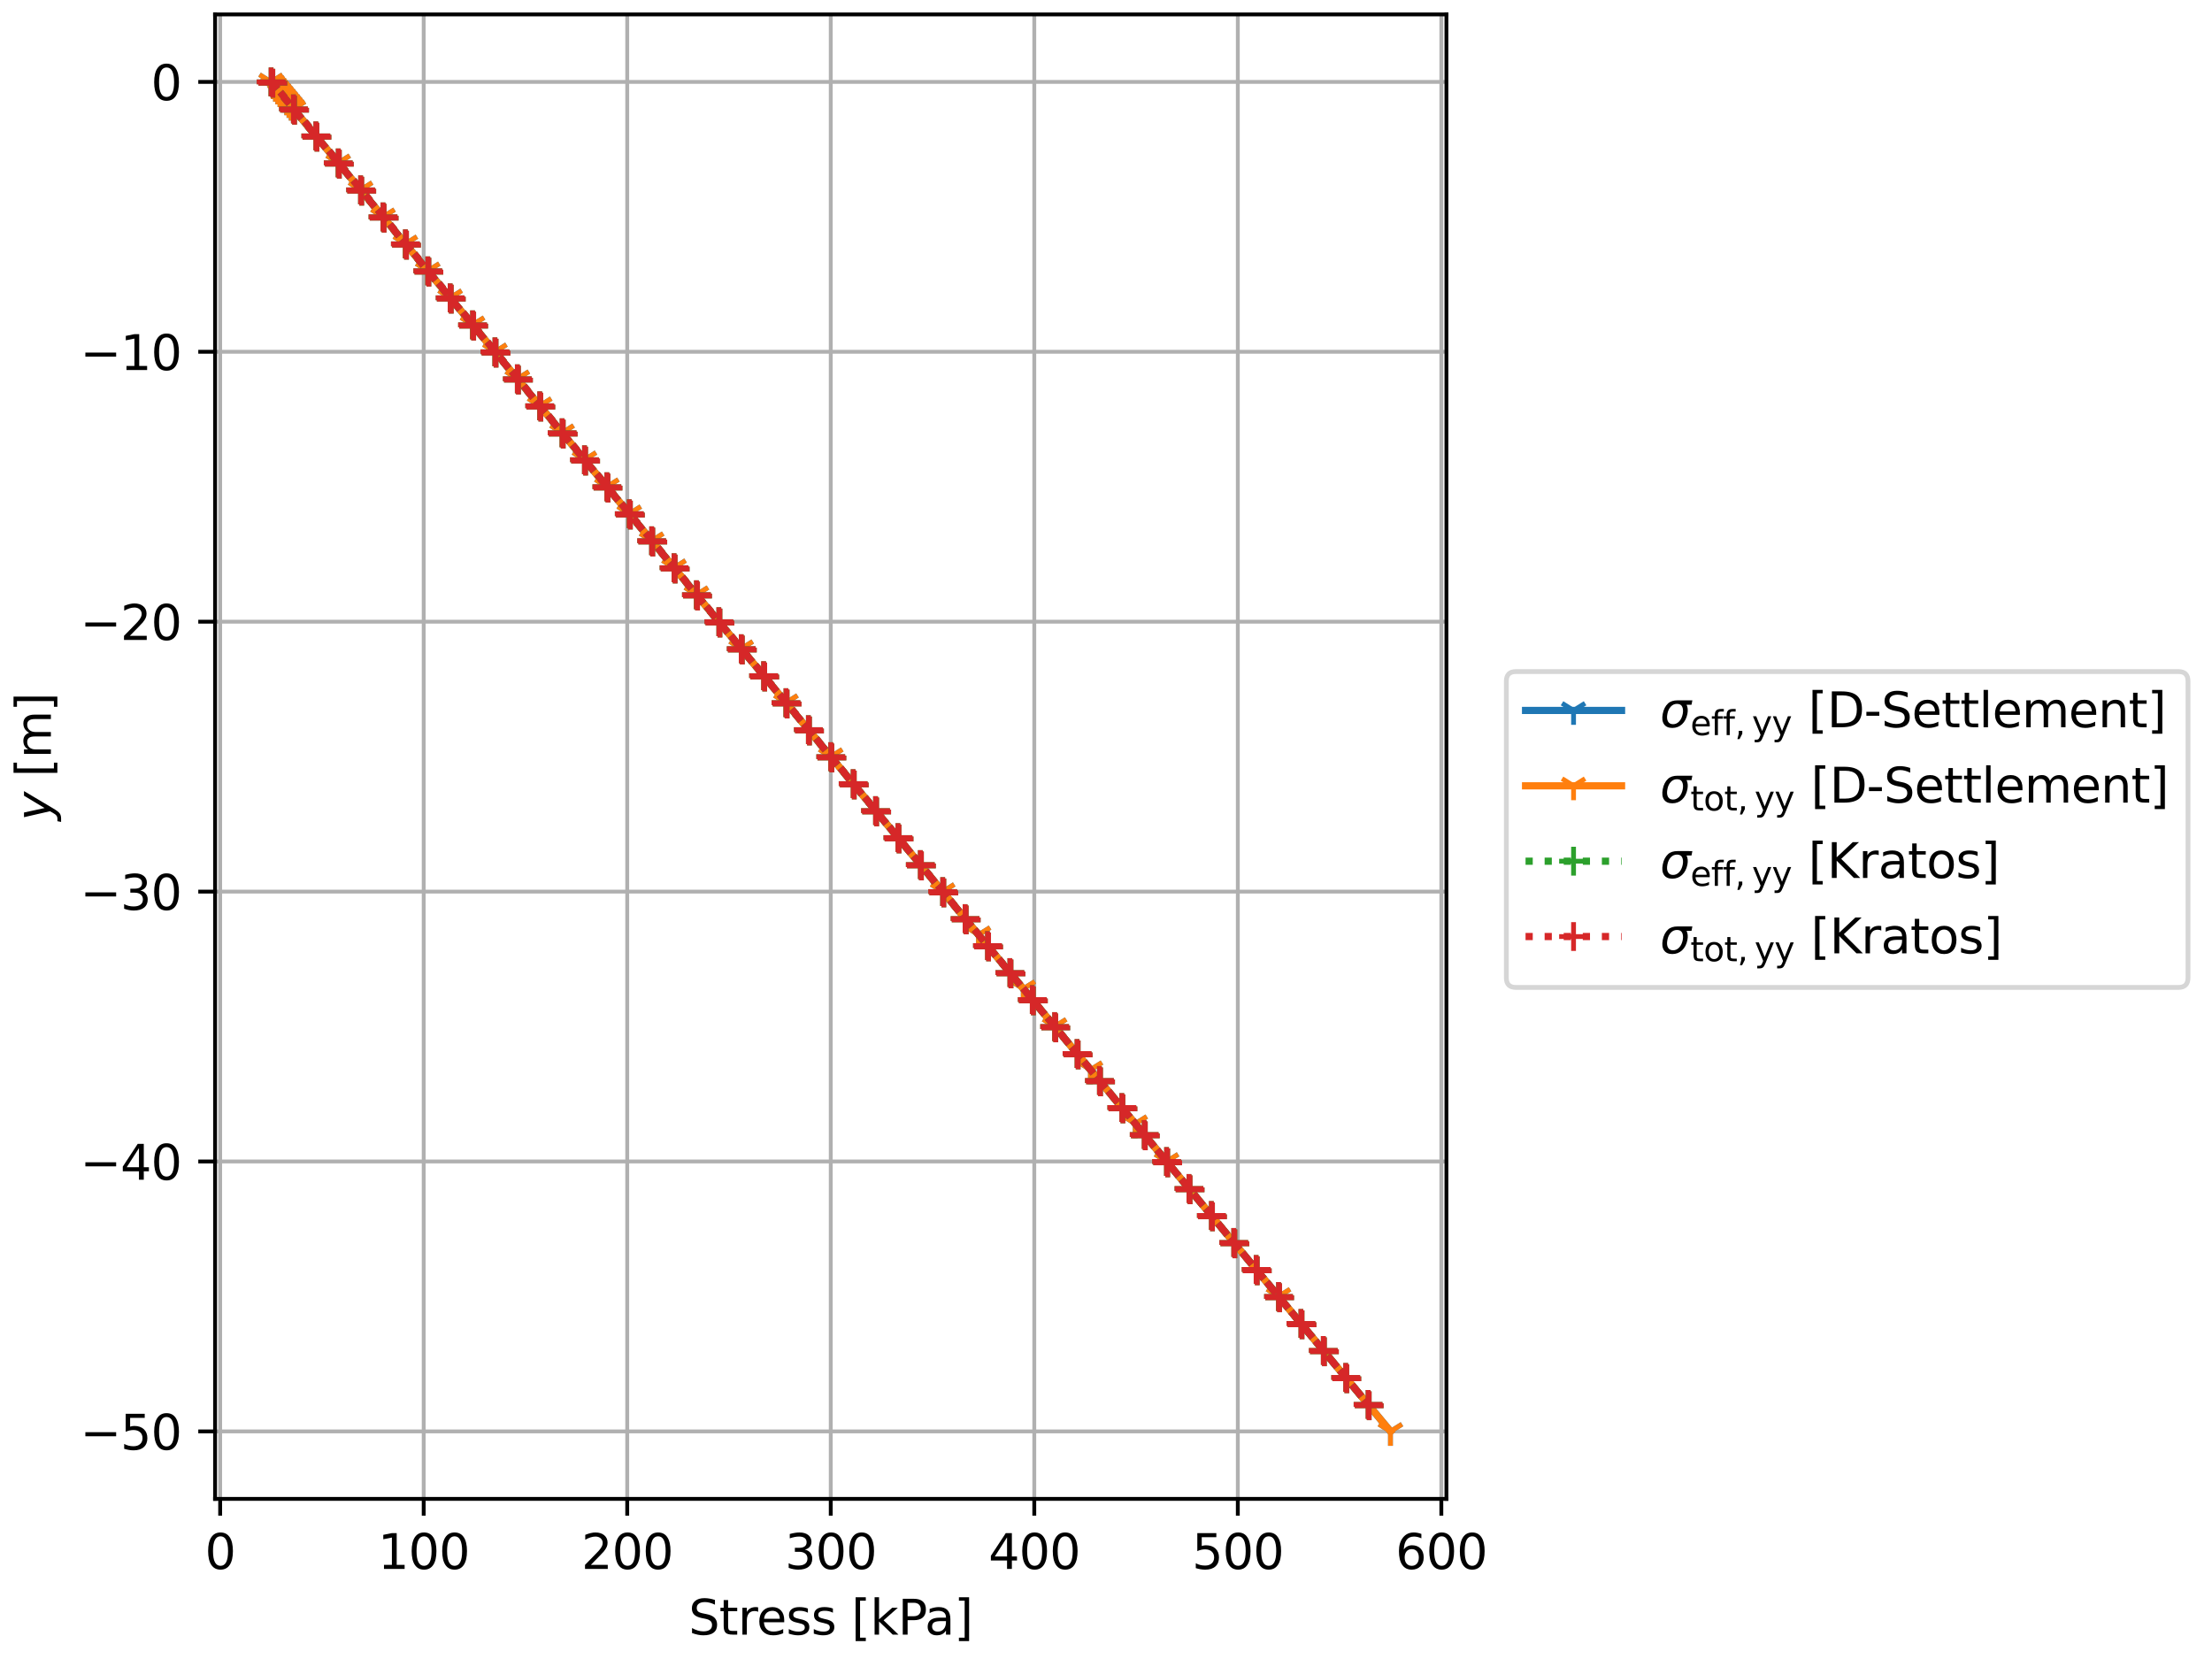 <?xml version="1.0" encoding="utf-8" standalone="no"?>
<!DOCTYPE svg PUBLIC "-//W3C//DTD SVG 1.1//EN"
  "http://www.w3.org/Graphics/SVG/1.1/DTD/svg11.dtd">
<svg xmlns:xlink="http://www.w3.org/1999/xlink" width="460.8pt" height="345.6pt" viewBox="0 0 460.8 345.6" xmlns="http://www.w3.org/2000/svg" version="1.1">
 <defs>
  <style type="text/css">*{stroke-linejoin: round; stroke-linecap: butt}</style>
 </defs>
 <g id="figure_1">
  <g id="patch_1">
   <path d="M 0 345.6 
L 460.8 345.6 
L 460.8 0 
L 0 0 
z
" style="fill: #ffffff"/>
  </g>
  <g id="axes_1">
   <g id="patch_2">
    <path d="M 44.805 312.244 
L 301.317 312.244 
L 301.317 3 
L 44.805 3 
z
" style="fill: #ffffff"/>
   </g>
   <g id="matplotlib.axis_1">
    <g id="xtick_1">
     <g id="line2d_1">
      <path d="M 45.865 312.244 
L 45.865 3 
" clip-path="url(#pa36dd150c7)" style="fill: none; stroke: #b0b0b0; stroke-width: 0.8; stroke-linecap: square"/>
     </g>
     <g id="line2d_2">
      <defs>
       <path id="mb56e7417a6" d="M 0 0 
L 0 3.5 
" style="stroke: #000000; stroke-width: 0.8"/>
      </defs>
      <g>
       <use xlink:href="#mb56e7417a6" x="45.865" y="312.244" style="stroke: #000000; stroke-width: 0.8"/>
      </g>
     </g>
     <g id="text_1">
      <!-- 0 -->
      <g transform="translate(42.684 326.842) scale(0.1 -0.1)">
       <defs>
        <path id="DejaVuSans-30" d="M 2034 4250 
Q 1547 4250 1301 3770 
Q 1056 3291 1056 2328 
Q 1056 1369 1301 889 
Q 1547 409 2034 409 
Q 2525 409 2770 889 
Q 3016 1369 3016 2328 
Q 3016 3291 2770 3770 
Q 2525 4250 2034 4250 
z
M 2034 4750 
Q 2819 4750 3233 4129 
Q 3647 3509 3647 2328 
Q 3647 1150 3233 529 
Q 2819 -91 2034 -91 
Q 1250 -91 836 529 
Q 422 1150 422 2328 
Q 422 3509 836 4129 
Q 1250 4750 2034 4750 
z
" transform="scale(0.016)"/>
       </defs>
       <use xlink:href="#DejaVuSans-30"/>
      </g>
     </g>
    </g>
    <g id="xtick_2">
     <g id="line2d_3">
      <path d="M 88.264 312.244 
L 88.264 3 
" clip-path="url(#pa36dd150c7)" style="fill: none; stroke: #b0b0b0; stroke-width: 0.8; stroke-linecap: square"/>
     </g>
     <g id="line2d_4">
      <g>
       <use xlink:href="#mb56e7417a6" x="88.264" y="312.244" style="stroke: #000000; stroke-width: 0.8"/>
      </g>
     </g>
     <g id="text_2">
      <!-- 100 -->
      <g transform="translate(78.72 326.842) scale(0.1 -0.1)">
       <defs>
        <path id="DejaVuSans-31" d="M 794 531 
L 1825 531 
L 1825 4091 
L 703 3866 
L 703 4441 
L 1819 4666 
L 2450 4666 
L 2450 531 
L 3481 531 
L 3481 0 
L 794 0 
L 794 531 
z
" transform="scale(0.016)"/>
       </defs>
       <use xlink:href="#DejaVuSans-31"/>
       <use xlink:href="#DejaVuSans-30" transform="translate(63.623 0)"/>
       <use xlink:href="#DejaVuSans-30" transform="translate(127.246 0)"/>
      </g>
     </g>
    </g>
    <g id="xtick_3">
     <g id="line2d_5">
      <path d="M 130.662 312.244 
L 130.662 3 
" clip-path="url(#pa36dd150c7)" style="fill: none; stroke: #b0b0b0; stroke-width: 0.8; stroke-linecap: square"/>
     </g>
     <g id="line2d_6">
      <g>
       <use xlink:href="#mb56e7417a6" x="130.662" y="312.244" style="stroke: #000000; stroke-width: 0.8"/>
      </g>
     </g>
     <g id="text_3">
      <!-- 200 -->
      <g transform="translate(121.119 326.842) scale(0.1 -0.1)">
       <defs>
        <path id="DejaVuSans-32" d="M 1228 531 
L 3431 531 
L 3431 0 
L 469 0 
L 469 531 
Q 828 903 1448 1529 
Q 2069 2156 2228 2338 
Q 2531 2678 2651 2914 
Q 2772 3150 2772 3378 
Q 2772 3750 2511 3984 
Q 2250 4219 1831 4219 
Q 1534 4219 1204 4116 
Q 875 4013 500 3803 
L 500 4441 
Q 881 4594 1212 4672 
Q 1544 4750 1819 4750 
Q 2544 4750 2975 4387 
Q 3406 4025 3406 3419 
Q 3406 3131 3298 2873 
Q 3191 2616 2906 2266 
Q 2828 2175 2409 1742 
Q 1991 1309 1228 531 
z
" transform="scale(0.016)"/>
       </defs>
       <use xlink:href="#DejaVuSans-32"/>
       <use xlink:href="#DejaVuSans-30" transform="translate(63.623 0)"/>
       <use xlink:href="#DejaVuSans-30" transform="translate(127.246 0)"/>
      </g>
     </g>
    </g>
    <g id="xtick_4">
     <g id="line2d_7">
      <path d="M 173.061 312.244 
L 173.061 3 
" clip-path="url(#pa36dd150c7)" style="fill: none; stroke: #b0b0b0; stroke-width: 0.8; stroke-linecap: square"/>
     </g>
     <g id="line2d_8">
      <g>
       <use xlink:href="#mb56e7417a6" x="173.061" y="312.244" style="stroke: #000000; stroke-width: 0.8"/>
      </g>
     </g>
     <g id="text_4">
      <!-- 300 -->
      <g transform="translate(163.517 326.842) scale(0.1 -0.1)">
       <defs>
        <path id="DejaVuSans-33" d="M 2597 2516 
Q 3050 2419 3304 2112 
Q 3559 1806 3559 1356 
Q 3559 666 3084 287 
Q 2609 -91 1734 -91 
Q 1441 -91 1130 -33 
Q 819 25 488 141 
L 488 750 
Q 750 597 1062 519 
Q 1375 441 1716 441 
Q 2309 441 2620 675 
Q 2931 909 2931 1356 
Q 2931 1769 2642 2001 
Q 2353 2234 1838 2234 
L 1294 2234 
L 1294 2753 
L 1863 2753 
Q 2328 2753 2575 2939 
Q 2822 3125 2822 3475 
Q 2822 3834 2567 4026 
Q 2313 4219 1838 4219 
Q 1578 4219 1281 4162 
Q 984 4106 628 3988 
L 628 4550 
Q 988 4650 1302 4700 
Q 1616 4750 1894 4750 
Q 2613 4750 3031 4423 
Q 3450 4097 3450 3541 
Q 3450 3153 3228 2886 
Q 3006 2619 2597 2516 
z
" transform="scale(0.016)"/>
       </defs>
       <use xlink:href="#DejaVuSans-33"/>
       <use xlink:href="#DejaVuSans-30" transform="translate(63.623 0)"/>
       <use xlink:href="#DejaVuSans-30" transform="translate(127.246 0)"/>
      </g>
     </g>
    </g>
    <g id="xtick_5">
     <g id="line2d_9">
      <path d="M 215.46 312.244 
L 215.46 3 
" clip-path="url(#pa36dd150c7)" style="fill: none; stroke: #b0b0b0; stroke-width: 0.8; stroke-linecap: square"/>
     </g>
     <g id="line2d_10">
      <g>
       <use xlink:href="#mb56e7417a6" x="215.46" y="312.244" style="stroke: #000000; stroke-width: 0.8"/>
      </g>
     </g>
     <g id="text_5">
      <!-- 400 -->
      <g transform="translate(205.916 326.842) scale(0.1 -0.1)">
       <defs>
        <path id="DejaVuSans-34" d="M 2419 4116 
L 825 1625 
L 2419 1625 
L 2419 4116 
z
M 2253 4666 
L 3047 4666 
L 3047 1625 
L 3713 1625 
L 3713 1100 
L 3047 1100 
L 3047 0 
L 2419 0 
L 2419 1100 
L 313 1100 
L 313 1709 
L 2253 4666 
z
" transform="scale(0.016)"/>
       </defs>
       <use xlink:href="#DejaVuSans-34"/>
       <use xlink:href="#DejaVuSans-30" transform="translate(63.623 0)"/>
       <use xlink:href="#DejaVuSans-30" transform="translate(127.246 0)"/>
      </g>
     </g>
    </g>
    <g id="xtick_6">
     <g id="line2d_11">
      <path d="M 257.859 312.244 
L 257.859 3 
" clip-path="url(#pa36dd150c7)" style="fill: none; stroke: #b0b0b0; stroke-width: 0.8; stroke-linecap: square"/>
     </g>
     <g id="line2d_12">
      <g>
       <use xlink:href="#mb56e7417a6" x="257.859" y="312.244" style="stroke: #000000; stroke-width: 0.8"/>
      </g>
     </g>
     <g id="text_6">
      <!-- 500 -->
      <g transform="translate(248.315 326.842) scale(0.1 -0.1)">
       <defs>
        <path id="DejaVuSans-35" d="M 691 4666 
L 3169 4666 
L 3169 4134 
L 1269 4134 
L 1269 2991 
Q 1406 3038 1543 3061 
Q 1681 3084 1819 3084 
Q 2600 3084 3056 2656 
Q 3513 2228 3513 1497 
Q 3513 744 3044 326 
Q 2575 -91 1722 -91 
Q 1428 -91 1123 -41 
Q 819 9 494 109 
L 494 744 
Q 775 591 1075 516 
Q 1375 441 1709 441 
Q 2250 441 2565 725 
Q 2881 1009 2881 1497 
Q 2881 1984 2565 2268 
Q 2250 2553 1709 2553 
Q 1456 2553 1204 2497 
Q 953 2441 691 2322 
L 691 4666 
z
" transform="scale(0.016)"/>
       </defs>
       <use xlink:href="#DejaVuSans-35"/>
       <use xlink:href="#DejaVuSans-30" transform="translate(63.623 0)"/>
       <use xlink:href="#DejaVuSans-30" transform="translate(127.246 0)"/>
      </g>
     </g>
    </g>
    <g id="xtick_7">
     <g id="line2d_13">
      <path d="M 300.257 312.244 
L 300.257 3 
" clip-path="url(#pa36dd150c7)" style="fill: none; stroke: #b0b0b0; stroke-width: 0.8; stroke-linecap: square"/>
     </g>
     <g id="line2d_14">
      <g>
       <use xlink:href="#mb56e7417a6" x="300.257" y="312.244" style="stroke: #000000; stroke-width: 0.8"/>
      </g>
     </g>
     <g id="text_7">
      <!-- 600 -->
      <g transform="translate(290.713 326.842) scale(0.1 -0.1)">
       <defs>
        <path id="DejaVuSans-36" d="M 2113 2584 
Q 1688 2584 1439 2293 
Q 1191 2003 1191 1497 
Q 1191 994 1439 701 
Q 1688 409 2113 409 
Q 2538 409 2786 701 
Q 3034 994 3034 1497 
Q 3034 2003 2786 2293 
Q 2538 2584 2113 2584 
z
M 3366 4563 
L 3366 3988 
Q 3128 4100 2886 4159 
Q 2644 4219 2406 4219 
Q 1781 4219 1451 3797 
Q 1122 3375 1075 2522 
Q 1259 2794 1537 2939 
Q 1816 3084 2150 3084 
Q 2853 3084 3261 2657 
Q 3669 2231 3669 1497 
Q 3669 778 3244 343 
Q 2819 -91 2113 -91 
Q 1303 -91 875 529 
Q 447 1150 447 2328 
Q 447 3434 972 4092 
Q 1497 4750 2381 4750 
Q 2619 4750 2861 4703 
Q 3103 4656 3366 4563 
z
" transform="scale(0.016)"/>
       </defs>
       <use xlink:href="#DejaVuSans-36"/>
       <use xlink:href="#DejaVuSans-30" transform="translate(63.623 0)"/>
       <use xlink:href="#DejaVuSans-30" transform="translate(127.246 0)"/>
      </g>
     </g>
    </g>
    <g id="text_8">
     <!-- Stress [kPa] -->
     <g transform="translate(143.458 340.52) scale(0.1 -0.1)">
      <defs>
       <path id="DejaVuSans-53" d="M 3425 4513 
L 3425 3897 
Q 3066 4069 2747 4153 
Q 2428 4238 2131 4238 
Q 1616 4238 1336 4038 
Q 1056 3838 1056 3469 
Q 1056 3159 1242 3001 
Q 1428 2844 1947 2747 
L 2328 2669 
Q 3034 2534 3370 2195 
Q 3706 1856 3706 1288 
Q 3706 609 3251 259 
Q 2797 -91 1919 -91 
Q 1588 -91 1214 -16 
Q 841 59 441 206 
L 441 856 
Q 825 641 1194 531 
Q 1563 422 1919 422 
Q 2459 422 2753 634 
Q 3047 847 3047 1241 
Q 3047 1584 2836 1778 
Q 2625 1972 2144 2069 
L 1759 2144 
Q 1053 2284 737 2584 
Q 422 2884 422 3419 
Q 422 4038 858 4394 
Q 1294 4750 2059 4750 
Q 2388 4750 2728 4690 
Q 3069 4631 3425 4513 
z
" transform="scale(0.016)"/>
       <path id="DejaVuSans-74" d="M 1172 4494 
L 1172 3500 
L 2356 3500 
L 2356 3053 
L 1172 3053 
L 1172 1153 
Q 1172 725 1289 603 
Q 1406 481 1766 481 
L 2356 481 
L 2356 0 
L 1766 0 
Q 1100 0 847 248 
Q 594 497 594 1153 
L 594 3053 
L 172 3053 
L 172 3500 
L 594 3500 
L 594 4494 
L 1172 4494 
z
" transform="scale(0.016)"/>
       <path id="DejaVuSans-72" d="M 2631 2963 
Q 2534 3019 2420 3045 
Q 2306 3072 2169 3072 
Q 1681 3072 1420 2755 
Q 1159 2438 1159 1844 
L 1159 0 
L 581 0 
L 581 3500 
L 1159 3500 
L 1159 2956 
Q 1341 3275 1631 3429 
Q 1922 3584 2338 3584 
Q 2397 3584 2469 3576 
Q 2541 3569 2628 3553 
L 2631 2963 
z
" transform="scale(0.016)"/>
       <path id="DejaVuSans-65" d="M 3597 1894 
L 3597 1613 
L 953 1613 
Q 991 1019 1311 708 
Q 1631 397 2203 397 
Q 2534 397 2845 478 
Q 3156 559 3463 722 
L 3463 178 
Q 3153 47 2828 -22 
Q 2503 -91 2169 -91 
Q 1331 -91 842 396 
Q 353 884 353 1716 
Q 353 2575 817 3079 
Q 1281 3584 2069 3584 
Q 2775 3584 3186 3129 
Q 3597 2675 3597 1894 
z
M 3022 2063 
Q 3016 2534 2758 2815 
Q 2500 3097 2075 3097 
Q 1594 3097 1305 2825 
Q 1016 2553 972 2059 
L 3022 2063 
z
" transform="scale(0.016)"/>
       <path id="DejaVuSans-73" d="M 2834 3397 
L 2834 2853 
Q 2591 2978 2328 3040 
Q 2066 3103 1784 3103 
Q 1356 3103 1142 2972 
Q 928 2841 928 2578 
Q 928 2378 1081 2264 
Q 1234 2150 1697 2047 
L 1894 2003 
Q 2506 1872 2764 1633 
Q 3022 1394 3022 966 
Q 3022 478 2636 193 
Q 2250 -91 1575 -91 
Q 1294 -91 989 -36 
Q 684 19 347 128 
L 347 722 
Q 666 556 975 473 
Q 1284 391 1588 391 
Q 1994 391 2212 530 
Q 2431 669 2431 922 
Q 2431 1156 2273 1281 
Q 2116 1406 1581 1522 
L 1381 1569 
Q 847 1681 609 1914 
Q 372 2147 372 2553 
Q 372 3047 722 3315 
Q 1072 3584 1716 3584 
Q 2034 3584 2315 3537 
Q 2597 3491 2834 3397 
z
" transform="scale(0.016)"/>
       <path id="DejaVuSans-20" transform="scale(0.016)"/>
       <path id="DejaVuSans-5b" d="M 550 4863 
L 1875 4863 
L 1875 4416 
L 1125 4416 
L 1125 -397 
L 1875 -397 
L 1875 -844 
L 550 -844 
L 550 4863 
z
" transform="scale(0.016)"/>
       <path id="DejaVuSans-6b" d="M 581 4863 
L 1159 4863 
L 1159 1991 
L 2875 3500 
L 3609 3500 
L 1753 1863 
L 3688 0 
L 2938 0 
L 1159 1709 
L 1159 0 
L 581 0 
L 581 4863 
z
" transform="scale(0.016)"/>
       <path id="DejaVuSans-50" d="M 1259 4147 
L 1259 2394 
L 2053 2394 
Q 2494 2394 2734 2622 
Q 2975 2850 2975 3272 
Q 2975 3691 2734 3919 
Q 2494 4147 2053 4147 
L 1259 4147 
z
M 628 4666 
L 2053 4666 
Q 2838 4666 3239 4311 
Q 3641 3956 3641 3272 
Q 3641 2581 3239 2228 
Q 2838 1875 2053 1875 
L 1259 1875 
L 1259 0 
L 628 0 
L 628 4666 
z
" transform="scale(0.016)"/>
       <path id="DejaVuSans-61" d="M 2194 1759 
Q 1497 1759 1228 1600 
Q 959 1441 959 1056 
Q 959 750 1161 570 
Q 1363 391 1709 391 
Q 2188 391 2477 730 
Q 2766 1069 2766 1631 
L 2766 1759 
L 2194 1759 
z
M 3341 1997 
L 3341 0 
L 2766 0 
L 2766 531 
Q 2569 213 2275 61 
Q 1981 -91 1556 -91 
Q 1019 -91 701 211 
Q 384 513 384 1019 
Q 384 1609 779 1909 
Q 1175 2209 1959 2209 
L 2766 2209 
L 2766 2266 
Q 2766 2663 2505 2880 
Q 2244 3097 1772 3097 
Q 1472 3097 1187 3025 
Q 903 2953 641 2809 
L 641 3341 
Q 956 3463 1253 3523 
Q 1550 3584 1831 3584 
Q 2591 3584 2966 3190 
Q 3341 2797 3341 1997 
z
" transform="scale(0.016)"/>
       <path id="DejaVuSans-5d" d="M 1947 4863 
L 1947 -844 
L 622 -844 
L 622 -397 
L 1369 -397 
L 1369 4416 
L 622 4416 
L 622 4863 
L 1947 4863 
z
" transform="scale(0.016)"/>
      </defs>
      <use xlink:href="#DejaVuSans-53"/>
      <use xlink:href="#DejaVuSans-74" transform="translate(63.477 0)"/>
      <use xlink:href="#DejaVuSans-72" transform="translate(102.686 0)"/>
      <use xlink:href="#DejaVuSans-65" transform="translate(141.549 0)"/>
      <use xlink:href="#DejaVuSans-73" transform="translate(203.072 0)"/>
      <use xlink:href="#DejaVuSans-73" transform="translate(255.172 0)"/>
      <use xlink:href="#DejaVuSans-20" transform="translate(307.271 0)"/>
      <use xlink:href="#DejaVuSans-5b" transform="translate(339.059 0)"/>
      <use xlink:href="#DejaVuSans-6b" transform="translate(378.072 0)"/>
      <use xlink:href="#DejaVuSans-50" transform="translate(435.982 0)"/>
      <use xlink:href="#DejaVuSans-61" transform="translate(491.785 0)"/>
      <use xlink:href="#DejaVuSans-5d" transform="translate(553.064 0)"/>
     </g>
    </g>
   </g>
   <g id="matplotlib.axis_2">
    <g id="ytick_1">
     <g id="line2d_15">
      <path d="M 44.805 298.187 
L 301.317 298.187 
" clip-path="url(#pa36dd150c7)" style="fill: none; stroke: #b0b0b0; stroke-width: 0.8; stroke-linecap: square"/>
     </g>
     <g id="line2d_16">
      <defs>
       <path id="mec454ca707" d="M 0 0 
L -3.5 0 
" style="stroke: #000000; stroke-width: 0.8"/>
      </defs>
      <g>
       <use xlink:href="#mec454ca707" x="44.805" y="298.187" style="stroke: #000000; stroke-width: 0.8"/>
      </g>
     </g>
     <g id="text_9">
      <!-- −50 -->
      <g transform="translate(16.7 301.986) scale(0.1 -0.1)">
       <defs>
        <path id="DejaVuSans-2212" d="M 678 2272 
L 4684 2272 
L 4684 1741 
L 678 1741 
L 678 2272 
z
" transform="scale(0.016)"/>
       </defs>
       <use xlink:href="#DejaVuSans-2212"/>
       <use xlink:href="#DejaVuSans-35" transform="translate(83.789 0)"/>
       <use xlink:href="#DejaVuSans-30" transform="translate(147.412 0)"/>
      </g>
     </g>
    </g>
    <g id="ytick_2">
     <g id="line2d_17">
      <path d="M 44.805 241.961 
L 301.317 241.961 
" clip-path="url(#pa36dd150c7)" style="fill: none; stroke: #b0b0b0; stroke-width: 0.8; stroke-linecap: square"/>
     </g>
     <g id="line2d_18">
      <g>
       <use xlink:href="#mec454ca707" x="44.805" y="241.961" style="stroke: #000000; stroke-width: 0.8"/>
      </g>
     </g>
     <g id="text_10">
      <!-- −40 -->
      <g transform="translate(16.7 245.76) scale(0.1 -0.1)">
       <use xlink:href="#DejaVuSans-2212"/>
       <use xlink:href="#DejaVuSans-34" transform="translate(83.789 0)"/>
       <use xlink:href="#DejaVuSans-30" transform="translate(147.412 0)"/>
      </g>
     </g>
    </g>
    <g id="ytick_3">
     <g id="line2d_19">
      <path d="M 44.805 185.735 
L 301.317 185.735 
" clip-path="url(#pa36dd150c7)" style="fill: none; stroke: #b0b0b0; stroke-width: 0.8; stroke-linecap: square"/>
     </g>
     <g id="line2d_20">
      <g>
       <use xlink:href="#mec454ca707" x="44.805" y="185.735" style="stroke: #000000; stroke-width: 0.8"/>
      </g>
     </g>
     <g id="text_11">
      <!-- −30 -->
      <g transform="translate(16.7 189.534) scale(0.1 -0.1)">
       <use xlink:href="#DejaVuSans-2212"/>
       <use xlink:href="#DejaVuSans-33" transform="translate(83.789 0)"/>
       <use xlink:href="#DejaVuSans-30" transform="translate(147.412 0)"/>
      </g>
     </g>
    </g>
    <g id="ytick_4">
     <g id="line2d_21">
      <path d="M 44.805 129.509 
L 301.317 129.509 
" clip-path="url(#pa36dd150c7)" style="fill: none; stroke: #b0b0b0; stroke-width: 0.8; stroke-linecap: square"/>
     </g>
     <g id="line2d_22">
      <g>
       <use xlink:href="#mec454ca707" x="44.805" y="129.509" style="stroke: #000000; stroke-width: 0.8"/>
      </g>
     </g>
     <g id="text_12">
      <!-- −20 -->
      <g transform="translate(16.7 133.308) scale(0.1 -0.1)">
       <use xlink:href="#DejaVuSans-2212"/>
       <use xlink:href="#DejaVuSans-32" transform="translate(83.789 0)"/>
       <use xlink:href="#DejaVuSans-30" transform="translate(147.412 0)"/>
      </g>
     </g>
    </g>
    <g id="ytick_5">
     <g id="line2d_23">
      <path d="M 44.805 73.283 
L 301.317 73.283 
" clip-path="url(#pa36dd150c7)" style="fill: none; stroke: #b0b0b0; stroke-width: 0.8; stroke-linecap: square"/>
     </g>
     <g id="line2d_24">
      <g>
       <use xlink:href="#mec454ca707" x="44.805" y="73.283" style="stroke: #000000; stroke-width: 0.8"/>
      </g>
     </g>
     <g id="text_13">
      <!-- −10 -->
      <g transform="translate(16.7 77.082) scale(0.1 -0.1)">
       <use xlink:href="#DejaVuSans-2212"/>
       <use xlink:href="#DejaVuSans-31" transform="translate(83.789 0)"/>
       <use xlink:href="#DejaVuSans-30" transform="translate(147.412 0)"/>
      </g>
     </g>
    </g>
    <g id="ytick_6">
     <g id="line2d_25">
      <path d="M 44.805 17.057 
L 301.317 17.057 
" clip-path="url(#pa36dd150c7)" style="fill: none; stroke: #b0b0b0; stroke-width: 0.8; stroke-linecap: square"/>
     </g>
     <g id="line2d_26">
      <g>
       <use xlink:href="#mec454ca707" x="44.805" y="17.057" style="stroke: #000000; stroke-width: 0.8"/>
      </g>
     </g>
     <g id="text_14">
      <!-- 0 -->
      <g transform="translate(31.442 20.856) scale(0.1 -0.1)">
       <use xlink:href="#DejaVuSans-30"/>
      </g>
     </g>
    </g>
    <g id="text_15">
     <!-- $y$ [m] -->
     <g transform="translate(10.6 170.972) rotate(-90) scale(0.1 -0.1)">
      <defs>
       <path id="DejaVuSans-Oblique-79" d="M 1588 -325 
Q 1188 -997 936 -1164 
Q 684 -1331 294 -1331 
L -159 -1331 
L -63 -850 
L 269 -850 
Q 509 -850 678 -719 
Q 847 -588 1056 -206 
L 1234 128 
L 459 3500 
L 1069 3500 
L 1650 819 
L 3256 3500 
L 3859 3500 
L 1588 -325 
z
" transform="scale(0.016)"/>
       <path id="DejaVuSans-6d" d="M 3328 2828 
Q 3544 3216 3844 3400 
Q 4144 3584 4550 3584 
Q 5097 3584 5394 3201 
Q 5691 2819 5691 2113 
L 5691 0 
L 5113 0 
L 5113 2094 
Q 5113 2597 4934 2840 
Q 4756 3084 4391 3084 
Q 3944 3084 3684 2787 
Q 3425 2491 3425 1978 
L 3425 0 
L 2847 0 
L 2847 2094 
Q 2847 2600 2669 2842 
Q 2491 3084 2119 3084 
Q 1678 3084 1418 2786 
Q 1159 2488 1159 1978 
L 1159 0 
L 581 0 
L 581 3500 
L 1159 3500 
L 1159 2956 
Q 1356 3278 1631 3431 
Q 1906 3584 2284 3584 
Q 2666 3584 2933 3390 
Q 3200 3197 3328 2828 
z
" transform="scale(0.016)"/>
      </defs>
      <use xlink:href="#DejaVuSans-Oblique-79" transform="translate(0 0.016)"/>
      <use xlink:href="#DejaVuSans-20" transform="translate(59.18 0.016)"/>
      <use xlink:href="#DejaVuSans-5b" transform="translate(90.967 0.016)"/>
      <use xlink:href="#DejaVuSans-6d" transform="translate(129.98 0.016)"/>
      <use xlink:href="#DejaVuSans-5d" transform="translate(227.393 0.016)"/>
     </g>
    </g>
   </g>
   <g id="line2d_27">
    <path d="M 56.465 17.057 
L 56.931 17.619 
L 57.397 18.181 
L 57.864 18.744 
L 58.33 19.306 
L 58.797 19.868 
L 59.263 20.43 
L 59.729 20.993 
L 60.196 21.555 
L 60.662 22.117 
L 61.128 22.679 
L 70.456 33.925 
L 75.12 39.547 
L 79.784 45.17 
L 84.448 50.792 
L 89.112 56.415 
L 93.775 62.038 
L 98.439 67.66 
L 103.103 73.283 
L 107.767 78.905 
L 112.431 84.528 
L 117.095 90.151 
L 121.759 95.773 
L 126.422 101.396 
L 131.086 107.018 
L 135.75 112.641 
L 140.414 118.264 
L 145.078 123.886 
L 154.406 135.131 
L 163.733 146.377 
L 173.061 157.622 
L 196.38 185.735 
L 203.843 194.731 
L 213.17 205.976 
L 219.7 213.848 
L 227.162 222.844 
L 236.49 234.089 
L 243.019 241.961 
L 266.338 270.074 
L 289.658 298.187 
" clip-path="url(#pa36dd150c7)" style="fill: none; stroke: #1f77b4; stroke-width: 1.5; stroke-linecap: square"/>
    <defs>
     <path id="m9b3c77cf5c" d="M 0 0 
L 0 3 
M 0 0 
L 2.4 -1.5 
M 0 0 
L -2.4 -1.5 
" style="stroke: #1f77b4"/>
    </defs>
    <g clip-path="url(#pa36dd150c7)">
     <use xlink:href="#m9b3c77cf5c" x="56.465" y="17.057" style="fill: #1f77b4; stroke: #1f77b4"/>
     <use xlink:href="#m9b3c77cf5c" x="56.931" y="17.619" style="fill: #1f77b4; stroke: #1f77b4"/>
     <use xlink:href="#m9b3c77cf5c" x="57.397" y="18.181" style="fill: #1f77b4; stroke: #1f77b4"/>
     <use xlink:href="#m9b3c77cf5c" x="57.864" y="18.744" style="fill: #1f77b4; stroke: #1f77b4"/>
     <use xlink:href="#m9b3c77cf5c" x="58.33" y="19.306" style="fill: #1f77b4; stroke: #1f77b4"/>
     <use xlink:href="#m9b3c77cf5c" x="58.797" y="19.868" style="fill: #1f77b4; stroke: #1f77b4"/>
     <use xlink:href="#m9b3c77cf5c" x="59.263" y="20.43" style="fill: #1f77b4; stroke: #1f77b4"/>
     <use xlink:href="#m9b3c77cf5c" x="59.729" y="20.993" style="fill: #1f77b4; stroke: #1f77b4"/>
     <use xlink:href="#m9b3c77cf5c" x="60.196" y="21.555" style="fill: #1f77b4; stroke: #1f77b4"/>
     <use xlink:href="#m9b3c77cf5c" x="60.662" y="22.117" style="fill: #1f77b4; stroke: #1f77b4"/>
     <use xlink:href="#m9b3c77cf5c" x="61.128" y="22.679" style="fill: #1f77b4; stroke: #1f77b4"/>
     <use xlink:href="#m9b3c77cf5c" x="70.456" y="33.925" style="fill: #1f77b4; stroke: #1f77b4"/>
     <use xlink:href="#m9b3c77cf5c" x="75.12" y="39.547" style="fill: #1f77b4; stroke: #1f77b4"/>
     <use xlink:href="#m9b3c77cf5c" x="79.784" y="45.17" style="fill: #1f77b4; stroke: #1f77b4"/>
     <use xlink:href="#m9b3c77cf5c" x="84.448" y="50.792" style="fill: #1f77b4; stroke: #1f77b4"/>
     <use xlink:href="#m9b3c77cf5c" x="89.112" y="56.415" style="fill: #1f77b4; stroke: #1f77b4"/>
     <use xlink:href="#m9b3c77cf5c" x="93.775" y="62.038" style="fill: #1f77b4; stroke: #1f77b4"/>
     <use xlink:href="#m9b3c77cf5c" x="98.439" y="67.66" style="fill: #1f77b4; stroke: #1f77b4"/>
     <use xlink:href="#m9b3c77cf5c" x="103.103" y="73.283" style="fill: #1f77b4; stroke: #1f77b4"/>
     <use xlink:href="#m9b3c77cf5c" x="107.767" y="78.905" style="fill: #1f77b4; stroke: #1f77b4"/>
     <use xlink:href="#m9b3c77cf5c" x="112.431" y="84.528" style="fill: #1f77b4; stroke: #1f77b4"/>
     <use xlink:href="#m9b3c77cf5c" x="117.095" y="90.151" style="fill: #1f77b4; stroke: #1f77b4"/>
     <use xlink:href="#m9b3c77cf5c" x="121.759" y="95.773" style="fill: #1f77b4; stroke: #1f77b4"/>
     <use xlink:href="#m9b3c77cf5c" x="126.422" y="101.396" style="fill: #1f77b4; stroke: #1f77b4"/>
     <use xlink:href="#m9b3c77cf5c" x="131.086" y="107.018" style="fill: #1f77b4; stroke: #1f77b4"/>
     <use xlink:href="#m9b3c77cf5c" x="135.75" y="112.641" style="fill: #1f77b4; stroke: #1f77b4"/>
     <use xlink:href="#m9b3c77cf5c" x="140.414" y="118.264" style="fill: #1f77b4; stroke: #1f77b4"/>
     <use xlink:href="#m9b3c77cf5c" x="145.078" y="123.886" style="fill: #1f77b4; stroke: #1f77b4"/>
     <use xlink:href="#m9b3c77cf5c" x="154.406" y="135.131" style="fill: #1f77b4; stroke: #1f77b4"/>
     <use xlink:href="#m9b3c77cf5c" x="163.733" y="146.377" style="fill: #1f77b4; stroke: #1f77b4"/>
     <use xlink:href="#m9b3c77cf5c" x="173.061" y="157.622" style="fill: #1f77b4; stroke: #1f77b4"/>
     <use xlink:href="#m9b3c77cf5c" x="196.38" y="185.735" style="fill: #1f77b4; stroke: #1f77b4"/>
     <use xlink:href="#m9b3c77cf5c" x="203.843" y="194.731" style="fill: #1f77b4; stroke: #1f77b4"/>
     <use xlink:href="#m9b3c77cf5c" x="213.17" y="205.976" style="fill: #1f77b4; stroke: #1f77b4"/>
     <use xlink:href="#m9b3c77cf5c" x="219.7" y="213.848" style="fill: #1f77b4; stroke: #1f77b4"/>
     <use xlink:href="#m9b3c77cf5c" x="227.162" y="222.844" style="fill: #1f77b4; stroke: #1f77b4"/>
     <use xlink:href="#m9b3c77cf5c" x="236.49" y="234.089" style="fill: #1f77b4; stroke: #1f77b4"/>
     <use xlink:href="#m9b3c77cf5c" x="243.019" y="241.961" style="fill: #1f77b4; stroke: #1f77b4"/>
     <use xlink:href="#m9b3c77cf5c" x="266.338" y="270.074" style="fill: #1f77b4; stroke: #1f77b4"/>
     <use xlink:href="#m9b3c77cf5c" x="289.658" y="298.187" style="fill: #1f77b4; stroke: #1f77b4"/>
    </g>
   </g>
   <g id="line2d_28">
    <path d="M 56.465 17.057 
L 56.931 17.619 
L 57.397 18.181 
L 57.864 18.744 
L 58.33 19.306 
L 58.797 19.868 
L 59.263 20.43 
L 59.729 20.993 
L 60.196 21.555 
L 60.662 22.117 
L 61.128 22.679 
L 70.456 33.925 
L 75.12 39.547 
L 79.784 45.17 
L 84.448 50.792 
L 89.112 56.415 
L 93.775 62.038 
L 98.439 67.66 
L 103.103 73.283 
L 107.767 78.905 
L 112.431 84.528 
L 117.095 90.151 
L 121.759 95.773 
L 126.422 101.396 
L 131.086 107.018 
L 135.75 112.641 
L 140.414 118.264 
L 145.078 123.886 
L 154.406 135.131 
L 163.733 146.377 
L 173.061 157.622 
L 196.38 185.735 
L 203.843 194.731 
L 213.17 205.976 
L 219.7 213.848 
L 227.162 222.844 
L 236.49 234.089 
L 243.019 241.961 
L 266.338 270.074 
L 289.658 298.187 
" clip-path="url(#pa36dd150c7)" style="fill: none; stroke: #ff7f0e; stroke-width: 1.5; stroke-linecap: square"/>
    <defs>
     <path id="m3c6675e834" d="M 0 0 
L 0 3 
M 0 0 
L 2.4 -1.5 
M 0 0 
L -2.4 -1.5 
" style="stroke: #ff7f0e"/>
    </defs>
    <g clip-path="url(#pa36dd150c7)">
     <use xlink:href="#m3c6675e834" x="56.465" y="17.057" style="fill: #ff7f0e; stroke: #ff7f0e"/>
     <use xlink:href="#m3c6675e834" x="56.931" y="17.619" style="fill: #ff7f0e; stroke: #ff7f0e"/>
     <use xlink:href="#m3c6675e834" x="57.397" y="18.181" style="fill: #ff7f0e; stroke: #ff7f0e"/>
     <use xlink:href="#m3c6675e834" x="57.864" y="18.744" style="fill: #ff7f0e; stroke: #ff7f0e"/>
     <use xlink:href="#m3c6675e834" x="58.33" y="19.306" style="fill: #ff7f0e; stroke: #ff7f0e"/>
     <use xlink:href="#m3c6675e834" x="58.797" y="19.868" style="fill: #ff7f0e; stroke: #ff7f0e"/>
     <use xlink:href="#m3c6675e834" x="59.263" y="20.43" style="fill: #ff7f0e; stroke: #ff7f0e"/>
     <use xlink:href="#m3c6675e834" x="59.729" y="20.993" style="fill: #ff7f0e; stroke: #ff7f0e"/>
     <use xlink:href="#m3c6675e834" x="60.196" y="21.555" style="fill: #ff7f0e; stroke: #ff7f0e"/>
     <use xlink:href="#m3c6675e834" x="60.662" y="22.117" style="fill: #ff7f0e; stroke: #ff7f0e"/>
     <use xlink:href="#m3c6675e834" x="61.128" y="22.679" style="fill: #ff7f0e; stroke: #ff7f0e"/>
     <use xlink:href="#m3c6675e834" x="70.456" y="33.925" style="fill: #ff7f0e; stroke: #ff7f0e"/>
     <use xlink:href="#m3c6675e834" x="75.12" y="39.547" style="fill: #ff7f0e; stroke: #ff7f0e"/>
     <use xlink:href="#m3c6675e834" x="79.784" y="45.17" style="fill: #ff7f0e; stroke: #ff7f0e"/>
     <use xlink:href="#m3c6675e834" x="84.448" y="50.792" style="fill: #ff7f0e; stroke: #ff7f0e"/>
     <use xlink:href="#m3c6675e834" x="89.112" y="56.415" style="fill: #ff7f0e; stroke: #ff7f0e"/>
     <use xlink:href="#m3c6675e834" x="93.775" y="62.038" style="fill: #ff7f0e; stroke: #ff7f0e"/>
     <use xlink:href="#m3c6675e834" x="98.439" y="67.66" style="fill: #ff7f0e; stroke: #ff7f0e"/>
     <use xlink:href="#m3c6675e834" x="103.103" y="73.283" style="fill: #ff7f0e; stroke: #ff7f0e"/>
     <use xlink:href="#m3c6675e834" x="107.767" y="78.905" style="fill: #ff7f0e; stroke: #ff7f0e"/>
     <use xlink:href="#m3c6675e834" x="112.431" y="84.528" style="fill: #ff7f0e; stroke: #ff7f0e"/>
     <use xlink:href="#m3c6675e834" x="117.095" y="90.151" style="fill: #ff7f0e; stroke: #ff7f0e"/>
     <use xlink:href="#m3c6675e834" x="121.759" y="95.773" style="fill: #ff7f0e; stroke: #ff7f0e"/>
     <use xlink:href="#m3c6675e834" x="126.422" y="101.396" style="fill: #ff7f0e; stroke: #ff7f0e"/>
     <use xlink:href="#m3c6675e834" x="131.086" y="107.018" style="fill: #ff7f0e; stroke: #ff7f0e"/>
     <use xlink:href="#m3c6675e834" x="135.75" y="112.641" style="fill: #ff7f0e; stroke: #ff7f0e"/>
     <use xlink:href="#m3c6675e834" x="140.414" y="118.264" style="fill: #ff7f0e; stroke: #ff7f0e"/>
     <use xlink:href="#m3c6675e834" x="145.078" y="123.886" style="fill: #ff7f0e; stroke: #ff7f0e"/>
     <use xlink:href="#m3c6675e834" x="154.406" y="135.131" style="fill: #ff7f0e; stroke: #ff7f0e"/>
     <use xlink:href="#m3c6675e834" x="163.733" y="146.377" style="fill: #ff7f0e; stroke: #ff7f0e"/>
     <use xlink:href="#m3c6675e834" x="173.061" y="157.622" style="fill: #ff7f0e; stroke: #ff7f0e"/>
     <use xlink:href="#m3c6675e834" x="196.38" y="185.735" style="fill: #ff7f0e; stroke: #ff7f0e"/>
     <use xlink:href="#m3c6675e834" x="203.843" y="194.731" style="fill: #ff7f0e; stroke: #ff7f0e"/>
     <use xlink:href="#m3c6675e834" x="213.17" y="205.976" style="fill: #ff7f0e; stroke: #ff7f0e"/>
     <use xlink:href="#m3c6675e834" x="219.7" y="213.848" style="fill: #ff7f0e; stroke: #ff7f0e"/>
     <use xlink:href="#m3c6675e834" x="227.162" y="222.844" style="fill: #ff7f0e; stroke: #ff7f0e"/>
     <use xlink:href="#m3c6675e834" x="236.49" y="234.089" style="fill: #ff7f0e; stroke: #ff7f0e"/>
     <use xlink:href="#m3c6675e834" x="243.019" y="241.961" style="fill: #ff7f0e; stroke: #ff7f0e"/>
     <use xlink:href="#m3c6675e834" x="266.338" y="270.074" style="fill: #ff7f0e; stroke: #ff7f0e"/>
     <use xlink:href="#m3c6675e834" x="289.658" y="298.187" style="fill: #ff7f0e; stroke: #ff7f0e"/>
    </g>
   </g>
   <g id="line2d_29">
    <path d="M 56.474 17.057 
L 61.128 22.679 
L 65.792 28.302 
L 70.456 33.925 
L 75.12 39.547 
L 79.784 45.17 
L 84.448 50.792 
L 89.112 56.415 
L 93.775 62.038 
L 98.439 67.66 
L 103.103 73.283 
L 107.767 78.905 
L 112.431 84.528 
L 117.095 90.151 
L 121.759 95.773 
L 126.422 101.396 
L 131.086 107.018 
L 135.75 112.641 
L 140.414 118.264 
L 145.078 123.886 
L 149.742 129.509 
L 154.406 135.131 
L 159.069 140.754 
L 163.733 146.377 
L 168.397 151.999 
L 173.061 157.622 
L 177.725 163.244 
L 182.389 168.867 
L 187.053 174.49 
L 191.717 180.112 
L 196.38 185.735 
L 201.044 191.358 
L 205.708 196.98 
L 210.372 202.603 
L 215.036 208.225 
L 219.7 213.848 
L 224.364 219.471 
L 229.027 225.093 
L 233.691 230.716 
L 238.355 236.338 
L 243.019 241.961 
L 247.683 247.584 
L 252.347 253.206 
L 257.011 258.829 
L 261.674 264.451 
L 266.338 270.074 
L 271.002 275.697 
L 275.666 281.319 
L 280.33 286.942 
L 284.994 292.564 
L 56.835 17.338 
L 61.362 22.96 
L 66.025 28.583 
L 70.69 34.206 
L 75.354 39.828 
L 80.017 45.451 
L 84.681 51.074 
L 89.345 56.696 
L 94.009 62.319 
L 98.673 67.941 
L 103.336 73.564 
L 108 79.187 
L 112.664 84.809 
L 117.328 90.432 
L 121.992 96.054 
L 126.656 101.677 
L 131.32 107.3 
L 135.983 112.922 
L 140.647 118.545 
L 145.311 124.167 
L 149.975 129.79 
L 154.639 135.413 
L 159.303 141.035 
L 163.967 146.658 
L 168.63 152.28 
L 173.294 157.903 
L 177.958 163.526 
L 182.622 169.148 
L 187.286 174.771 
L 191.95 180.393 
L 196.614 186.016 
L 201.277 191.639 
L 205.941 197.261 
L 210.605 202.884 
L 215.269 208.506 
L 219.933 214.129 
L 224.597 219.752 
L 229.261 225.374 
L 233.924 230.997 
L 238.588 236.619 
L 243.252 242.242 
L 247.916 247.865 
L 252.58 253.487 
L 257.244 259.11 
L 261.908 264.732 
L 266.571 270.355 
L 271.235 275.978 
L 275.899 281.6 
L 280.563 287.223 
L 285.227 292.846 
" clip-path="url(#pa36dd150c7)" style="fill: none; stroke-dasharray: 1.5,2.475; stroke-dashoffset: 0; stroke: #2ca02c; stroke-width: 1.5"/>
    <defs>
     <path id="m43869f32c5" d="M -3 0 
L 3 0 
M 0 3 
L 0 -3 
" style="stroke: #2ca02c"/>
    </defs>
    <g clip-path="url(#pa36dd150c7)">
     <use xlink:href="#m43869f32c5" x="56.474" y="17.057" style="fill: #2ca02c; stroke: #2ca02c"/>
     <use xlink:href="#m43869f32c5" x="61.128" y="22.679" style="fill: #2ca02c; stroke: #2ca02c"/>
     <use xlink:href="#m43869f32c5" x="65.792" y="28.302" style="fill: #2ca02c; stroke: #2ca02c"/>
     <use xlink:href="#m43869f32c5" x="70.456" y="33.925" style="fill: #2ca02c; stroke: #2ca02c"/>
     <use xlink:href="#m43869f32c5" x="75.12" y="39.547" style="fill: #2ca02c; stroke: #2ca02c"/>
     <use xlink:href="#m43869f32c5" x="79.784" y="45.17" style="fill: #2ca02c; stroke: #2ca02c"/>
     <use xlink:href="#m43869f32c5" x="84.448" y="50.792" style="fill: #2ca02c; stroke: #2ca02c"/>
     <use xlink:href="#m43869f32c5" x="89.112" y="56.415" style="fill: #2ca02c; stroke: #2ca02c"/>
     <use xlink:href="#m43869f32c5" x="93.775" y="62.038" style="fill: #2ca02c; stroke: #2ca02c"/>
     <use xlink:href="#m43869f32c5" x="98.439" y="67.66" style="fill: #2ca02c; stroke: #2ca02c"/>
     <use xlink:href="#m43869f32c5" x="103.103" y="73.283" style="fill: #2ca02c; stroke: #2ca02c"/>
     <use xlink:href="#m43869f32c5" x="107.767" y="78.905" style="fill: #2ca02c; stroke: #2ca02c"/>
     <use xlink:href="#m43869f32c5" x="112.431" y="84.528" style="fill: #2ca02c; stroke: #2ca02c"/>
     <use xlink:href="#m43869f32c5" x="117.095" y="90.151" style="fill: #2ca02c; stroke: #2ca02c"/>
     <use xlink:href="#m43869f32c5" x="121.759" y="95.773" style="fill: #2ca02c; stroke: #2ca02c"/>
     <use xlink:href="#m43869f32c5" x="126.422" y="101.396" style="fill: #2ca02c; stroke: #2ca02c"/>
     <use xlink:href="#m43869f32c5" x="131.086" y="107.018" style="fill: #2ca02c; stroke: #2ca02c"/>
     <use xlink:href="#m43869f32c5" x="135.75" y="112.641" style="fill: #2ca02c; stroke: #2ca02c"/>
     <use xlink:href="#m43869f32c5" x="140.414" y="118.264" style="fill: #2ca02c; stroke: #2ca02c"/>
     <use xlink:href="#m43869f32c5" x="145.078" y="123.886" style="fill: #2ca02c; stroke: #2ca02c"/>
     <use xlink:href="#m43869f32c5" x="149.742" y="129.509" style="fill: #2ca02c; stroke: #2ca02c"/>
     <use xlink:href="#m43869f32c5" x="154.406" y="135.131" style="fill: #2ca02c; stroke: #2ca02c"/>
     <use xlink:href="#m43869f32c5" x="159.069" y="140.754" style="fill: #2ca02c; stroke: #2ca02c"/>
     <use xlink:href="#m43869f32c5" x="163.733" y="146.377" style="fill: #2ca02c; stroke: #2ca02c"/>
     <use xlink:href="#m43869f32c5" x="168.397" y="151.999" style="fill: #2ca02c; stroke: #2ca02c"/>
     <use xlink:href="#m43869f32c5" x="173.061" y="157.622" style="fill: #2ca02c; stroke: #2ca02c"/>
     <use xlink:href="#m43869f32c5" x="177.725" y="163.244" style="fill: #2ca02c; stroke: #2ca02c"/>
     <use xlink:href="#m43869f32c5" x="182.389" y="168.867" style="fill: #2ca02c; stroke: #2ca02c"/>
     <use xlink:href="#m43869f32c5" x="187.053" y="174.49" style="fill: #2ca02c; stroke: #2ca02c"/>
     <use xlink:href="#m43869f32c5" x="191.717" y="180.112" style="fill: #2ca02c; stroke: #2ca02c"/>
     <use xlink:href="#m43869f32c5" x="196.38" y="185.735" style="fill: #2ca02c; stroke: #2ca02c"/>
     <use xlink:href="#m43869f32c5" x="201.044" y="191.358" style="fill: #2ca02c; stroke: #2ca02c"/>
     <use xlink:href="#m43869f32c5" x="205.708" y="196.98" style="fill: #2ca02c; stroke: #2ca02c"/>
     <use xlink:href="#m43869f32c5" x="210.372" y="202.603" style="fill: #2ca02c; stroke: #2ca02c"/>
     <use xlink:href="#m43869f32c5" x="215.036" y="208.225" style="fill: #2ca02c; stroke: #2ca02c"/>
     <use xlink:href="#m43869f32c5" x="219.7" y="213.848" style="fill: #2ca02c; stroke: #2ca02c"/>
     <use xlink:href="#m43869f32c5" x="224.364" y="219.471" style="fill: #2ca02c; stroke: #2ca02c"/>
     <use xlink:href="#m43869f32c5" x="229.027" y="225.093" style="fill: #2ca02c; stroke: #2ca02c"/>
     <use xlink:href="#m43869f32c5" x="233.691" y="230.716" style="fill: #2ca02c; stroke: #2ca02c"/>
     <use xlink:href="#m43869f32c5" x="238.355" y="236.338" style="fill: #2ca02c; stroke: #2ca02c"/>
     <use xlink:href="#m43869f32c5" x="243.019" y="241.961" style="fill: #2ca02c; stroke: #2ca02c"/>
     <use xlink:href="#m43869f32c5" x="247.683" y="247.584" style="fill: #2ca02c; stroke: #2ca02c"/>
     <use xlink:href="#m43869f32c5" x="252.347" y="253.206" style="fill: #2ca02c; stroke: #2ca02c"/>
     <use xlink:href="#m43869f32c5" x="257.011" y="258.829" style="fill: #2ca02c; stroke: #2ca02c"/>
     <use xlink:href="#m43869f32c5" x="261.674" y="264.451" style="fill: #2ca02c; stroke: #2ca02c"/>
     <use xlink:href="#m43869f32c5" x="266.338" y="270.074" style="fill: #2ca02c; stroke: #2ca02c"/>
     <use xlink:href="#m43869f32c5" x="271.002" y="275.697" style="fill: #2ca02c; stroke: #2ca02c"/>
     <use xlink:href="#m43869f32c5" x="275.666" y="281.319" style="fill: #2ca02c; stroke: #2ca02c"/>
     <use xlink:href="#m43869f32c5" x="280.33" y="286.942" style="fill: #2ca02c; stroke: #2ca02c"/>
     <use xlink:href="#m43869f32c5" x="284.994" y="292.564" style="fill: #2ca02c; stroke: #2ca02c"/>
     <use xlink:href="#m43869f32c5" x="56.835" y="17.338" style="fill: #2ca02c; stroke: #2ca02c"/>
     <use xlink:href="#m43869f32c5" x="61.362" y="22.96" style="fill: #2ca02c; stroke: #2ca02c"/>
     <use xlink:href="#m43869f32c5" x="66.025" y="28.583" style="fill: #2ca02c; stroke: #2ca02c"/>
     <use xlink:href="#m43869f32c5" x="70.69" y="34.206" style="fill: #2ca02c; stroke: #2ca02c"/>
     <use xlink:href="#m43869f32c5" x="75.354" y="39.828" style="fill: #2ca02c; stroke: #2ca02c"/>
     <use xlink:href="#m43869f32c5" x="80.017" y="45.451" style="fill: #2ca02c; stroke: #2ca02c"/>
     <use xlink:href="#m43869f32c5" x="84.681" y="51.074" style="fill: #2ca02c; stroke: #2ca02c"/>
     <use xlink:href="#m43869f32c5" x="89.345" y="56.696" style="fill: #2ca02c; stroke: #2ca02c"/>
     <use xlink:href="#m43869f32c5" x="94.009" y="62.319" style="fill: #2ca02c; stroke: #2ca02c"/>
     <use xlink:href="#m43869f32c5" x="98.673" y="67.941" style="fill: #2ca02c; stroke: #2ca02c"/>
     <use xlink:href="#m43869f32c5" x="103.336" y="73.564" style="fill: #2ca02c; stroke: #2ca02c"/>
     <use xlink:href="#m43869f32c5" x="108" y="79.187" style="fill: #2ca02c; stroke: #2ca02c"/>
     <use xlink:href="#m43869f32c5" x="112.664" y="84.809" style="fill: #2ca02c; stroke: #2ca02c"/>
     <use xlink:href="#m43869f32c5" x="117.328" y="90.432" style="fill: #2ca02c; stroke: #2ca02c"/>
     <use xlink:href="#m43869f32c5" x="121.992" y="96.054" style="fill: #2ca02c; stroke: #2ca02c"/>
     <use xlink:href="#m43869f32c5" x="126.656" y="101.677" style="fill: #2ca02c; stroke: #2ca02c"/>
     <use xlink:href="#m43869f32c5" x="131.32" y="107.3" style="fill: #2ca02c; stroke: #2ca02c"/>
     <use xlink:href="#m43869f32c5" x="135.983" y="112.922" style="fill: #2ca02c; stroke: #2ca02c"/>
     <use xlink:href="#m43869f32c5" x="140.647" y="118.545" style="fill: #2ca02c; stroke: #2ca02c"/>
     <use xlink:href="#m43869f32c5" x="145.311" y="124.167" style="fill: #2ca02c; stroke: #2ca02c"/>
     <use xlink:href="#m43869f32c5" x="149.975" y="129.79" style="fill: #2ca02c; stroke: #2ca02c"/>
     <use xlink:href="#m43869f32c5" x="154.639" y="135.413" style="fill: #2ca02c; stroke: #2ca02c"/>
     <use xlink:href="#m43869f32c5" x="159.303" y="141.035" style="fill: #2ca02c; stroke: #2ca02c"/>
     <use xlink:href="#m43869f32c5" x="163.967" y="146.658" style="fill: #2ca02c; stroke: #2ca02c"/>
     <use xlink:href="#m43869f32c5" x="168.63" y="152.28" style="fill: #2ca02c; stroke: #2ca02c"/>
     <use xlink:href="#m43869f32c5" x="173.294" y="157.903" style="fill: #2ca02c; stroke: #2ca02c"/>
     <use xlink:href="#m43869f32c5" x="177.958" y="163.526" style="fill: #2ca02c; stroke: #2ca02c"/>
     <use xlink:href="#m43869f32c5" x="182.622" y="169.148" style="fill: #2ca02c; stroke: #2ca02c"/>
     <use xlink:href="#m43869f32c5" x="187.286" y="174.771" style="fill: #2ca02c; stroke: #2ca02c"/>
     <use xlink:href="#m43869f32c5" x="191.95" y="180.393" style="fill: #2ca02c; stroke: #2ca02c"/>
     <use xlink:href="#m43869f32c5" x="196.614" y="186.016" style="fill: #2ca02c; stroke: #2ca02c"/>
     <use xlink:href="#m43869f32c5" x="201.277" y="191.639" style="fill: #2ca02c; stroke: #2ca02c"/>
     <use xlink:href="#m43869f32c5" x="205.941" y="197.261" style="fill: #2ca02c; stroke: #2ca02c"/>
     <use xlink:href="#m43869f32c5" x="210.605" y="202.884" style="fill: #2ca02c; stroke: #2ca02c"/>
     <use xlink:href="#m43869f32c5" x="215.269" y="208.506" style="fill: #2ca02c; stroke: #2ca02c"/>
     <use xlink:href="#m43869f32c5" x="219.933" y="214.129" style="fill: #2ca02c; stroke: #2ca02c"/>
     <use xlink:href="#m43869f32c5" x="224.597" y="219.752" style="fill: #2ca02c; stroke: #2ca02c"/>
     <use xlink:href="#m43869f32c5" x="229.261" y="225.374" style="fill: #2ca02c; stroke: #2ca02c"/>
     <use xlink:href="#m43869f32c5" x="233.924" y="230.997" style="fill: #2ca02c; stroke: #2ca02c"/>
     <use xlink:href="#m43869f32c5" x="238.588" y="236.619" style="fill: #2ca02c; stroke: #2ca02c"/>
     <use xlink:href="#m43869f32c5" x="243.252" y="242.242" style="fill: #2ca02c; stroke: #2ca02c"/>
     <use xlink:href="#m43869f32c5" x="247.916" y="247.865" style="fill: #2ca02c; stroke: #2ca02c"/>
     <use xlink:href="#m43869f32c5" x="252.58" y="253.487" style="fill: #2ca02c; stroke: #2ca02c"/>
     <use xlink:href="#m43869f32c5" x="257.244" y="259.11" style="fill: #2ca02c; stroke: #2ca02c"/>
     <use xlink:href="#m43869f32c5" x="261.908" y="264.732" style="fill: #2ca02c; stroke: #2ca02c"/>
     <use xlink:href="#m43869f32c5" x="266.571" y="270.355" style="fill: #2ca02c; stroke: #2ca02c"/>
     <use xlink:href="#m43869f32c5" x="271.235" y="275.978" style="fill: #2ca02c; stroke: #2ca02c"/>
     <use xlink:href="#m43869f32c5" x="275.899" y="281.6" style="fill: #2ca02c; stroke: #2ca02c"/>
     <use xlink:href="#m43869f32c5" x="280.563" y="287.223" style="fill: #2ca02c; stroke: #2ca02c"/>
     <use xlink:href="#m43869f32c5" x="285.227" y="292.846" style="fill: #2ca02c; stroke: #2ca02c"/>
    </g>
   </g>
   <g id="line2d_30">
    <path d="M 56.474 17.057 
L 61.128 22.679 
L 65.792 28.302 
L 70.456 33.925 
L 75.12 39.547 
L 79.784 45.17 
L 84.448 50.792 
L 89.112 56.415 
L 93.775 62.038 
L 98.439 67.66 
L 103.103 73.283 
L 107.767 78.905 
L 112.431 84.528 
L 117.095 90.151 
L 121.759 95.773 
L 126.422 101.396 
L 131.086 107.018 
L 135.75 112.641 
L 140.414 118.264 
L 145.078 123.886 
L 149.742 129.509 
L 154.406 135.131 
L 159.069 140.754 
L 163.733 146.377 
L 168.397 151.999 
L 173.061 157.622 
L 177.725 163.244 
L 182.389 168.867 
L 187.053 174.49 
L 191.717 180.112 
L 196.38 185.735 
L 201.044 191.358 
L 205.708 196.98 
L 210.372 202.603 
L 215.036 208.225 
L 219.7 213.848 
L 224.364 219.471 
L 229.027 225.093 
L 233.691 230.716 
L 238.355 236.338 
L 243.019 241.961 
L 247.683 247.584 
L 252.347 253.206 
L 257.011 258.829 
L 261.674 264.451 
L 266.338 270.074 
L 271.002 275.697 
L 275.666 281.319 
L 280.33 286.942 
L 284.994 292.564 
L 56.835 17.338 
L 61.362 22.96 
L 66.025 28.583 
L 70.69 34.206 
L 75.354 39.828 
L 80.017 45.451 
L 84.681 51.074 
L 89.345 56.696 
L 94.009 62.319 
L 98.673 67.941 
L 103.336 73.564 
L 108 79.187 
L 112.664 84.809 
L 117.328 90.432 
L 121.992 96.054 
L 126.656 101.677 
L 131.32 107.3 
L 135.983 112.922 
L 140.647 118.545 
L 145.311 124.167 
L 149.975 129.79 
L 154.639 135.413 
L 159.303 141.035 
L 163.967 146.658 
L 168.63 152.28 
L 173.294 157.903 
L 177.958 163.526 
L 182.622 169.148 
L 187.286 174.771 
L 191.95 180.393 
L 196.614 186.016 
L 201.277 191.639 
L 205.941 197.261 
L 210.605 202.884 
L 215.269 208.506 
L 219.933 214.129 
L 224.597 219.752 
L 229.261 225.374 
L 233.924 230.997 
L 238.588 236.619 
L 243.252 242.242 
L 247.916 247.865 
L 252.58 253.487 
L 257.244 259.11 
L 261.908 264.732 
L 266.571 270.355 
L 271.235 275.978 
L 275.899 281.6 
L 280.563 287.223 
L 285.227 292.846 
" clip-path="url(#pa36dd150c7)" style="fill: none; stroke-dasharray: 1.5,2.475; stroke-dashoffset: 0; stroke: #d62728; stroke-width: 1.5"/>
    <defs>
     <path id="m78d189a942" d="M -3 0 
L 3 0 
M 0 3 
L 0 -3 
" style="stroke: #d62728"/>
    </defs>
    <g clip-path="url(#pa36dd150c7)">
     <use xlink:href="#m78d189a942" x="56.474" y="17.057" style="fill: #d62728; stroke: #d62728"/>
     <use xlink:href="#m78d189a942" x="61.128" y="22.679" style="fill: #d62728; stroke: #d62728"/>
     <use xlink:href="#m78d189a942" x="65.792" y="28.302" style="fill: #d62728; stroke: #d62728"/>
     <use xlink:href="#m78d189a942" x="70.456" y="33.925" style="fill: #d62728; stroke: #d62728"/>
     <use xlink:href="#m78d189a942" x="75.12" y="39.547" style="fill: #d62728; stroke: #d62728"/>
     <use xlink:href="#m78d189a942" x="79.784" y="45.17" style="fill: #d62728; stroke: #d62728"/>
     <use xlink:href="#m78d189a942" x="84.448" y="50.792" style="fill: #d62728; stroke: #d62728"/>
     <use xlink:href="#m78d189a942" x="89.112" y="56.415" style="fill: #d62728; stroke: #d62728"/>
     <use xlink:href="#m78d189a942" x="93.775" y="62.038" style="fill: #d62728; stroke: #d62728"/>
     <use xlink:href="#m78d189a942" x="98.439" y="67.66" style="fill: #d62728; stroke: #d62728"/>
     <use xlink:href="#m78d189a942" x="103.103" y="73.283" style="fill: #d62728; stroke: #d62728"/>
     <use xlink:href="#m78d189a942" x="107.767" y="78.905" style="fill: #d62728; stroke: #d62728"/>
     <use xlink:href="#m78d189a942" x="112.431" y="84.528" style="fill: #d62728; stroke: #d62728"/>
     <use xlink:href="#m78d189a942" x="117.095" y="90.151" style="fill: #d62728; stroke: #d62728"/>
     <use xlink:href="#m78d189a942" x="121.759" y="95.773" style="fill: #d62728; stroke: #d62728"/>
     <use xlink:href="#m78d189a942" x="126.422" y="101.396" style="fill: #d62728; stroke: #d62728"/>
     <use xlink:href="#m78d189a942" x="131.086" y="107.018" style="fill: #d62728; stroke: #d62728"/>
     <use xlink:href="#m78d189a942" x="135.75" y="112.641" style="fill: #d62728; stroke: #d62728"/>
     <use xlink:href="#m78d189a942" x="140.414" y="118.264" style="fill: #d62728; stroke: #d62728"/>
     <use xlink:href="#m78d189a942" x="145.078" y="123.886" style="fill: #d62728; stroke: #d62728"/>
     <use xlink:href="#m78d189a942" x="149.742" y="129.509" style="fill: #d62728; stroke: #d62728"/>
     <use xlink:href="#m78d189a942" x="154.406" y="135.131" style="fill: #d62728; stroke: #d62728"/>
     <use xlink:href="#m78d189a942" x="159.069" y="140.754" style="fill: #d62728; stroke: #d62728"/>
     <use xlink:href="#m78d189a942" x="163.733" y="146.377" style="fill: #d62728; stroke: #d62728"/>
     <use xlink:href="#m78d189a942" x="168.397" y="151.999" style="fill: #d62728; stroke: #d62728"/>
     <use xlink:href="#m78d189a942" x="173.061" y="157.622" style="fill: #d62728; stroke: #d62728"/>
     <use xlink:href="#m78d189a942" x="177.725" y="163.244" style="fill: #d62728; stroke: #d62728"/>
     <use xlink:href="#m78d189a942" x="182.389" y="168.867" style="fill: #d62728; stroke: #d62728"/>
     <use xlink:href="#m78d189a942" x="187.053" y="174.49" style="fill: #d62728; stroke: #d62728"/>
     <use xlink:href="#m78d189a942" x="191.717" y="180.112" style="fill: #d62728; stroke: #d62728"/>
     <use xlink:href="#m78d189a942" x="196.38" y="185.735" style="fill: #d62728; stroke: #d62728"/>
     <use xlink:href="#m78d189a942" x="201.044" y="191.358" style="fill: #d62728; stroke: #d62728"/>
     <use xlink:href="#m78d189a942" x="205.708" y="196.98" style="fill: #d62728; stroke: #d62728"/>
     <use xlink:href="#m78d189a942" x="210.372" y="202.603" style="fill: #d62728; stroke: #d62728"/>
     <use xlink:href="#m78d189a942" x="215.036" y="208.225" style="fill: #d62728; stroke: #d62728"/>
     <use xlink:href="#m78d189a942" x="219.7" y="213.848" style="fill: #d62728; stroke: #d62728"/>
     <use xlink:href="#m78d189a942" x="224.364" y="219.471" style="fill: #d62728; stroke: #d62728"/>
     <use xlink:href="#m78d189a942" x="229.027" y="225.093" style="fill: #d62728; stroke: #d62728"/>
     <use xlink:href="#m78d189a942" x="233.691" y="230.716" style="fill: #d62728; stroke: #d62728"/>
     <use xlink:href="#m78d189a942" x="238.355" y="236.338" style="fill: #d62728; stroke: #d62728"/>
     <use xlink:href="#m78d189a942" x="243.019" y="241.961" style="fill: #d62728; stroke: #d62728"/>
     <use xlink:href="#m78d189a942" x="247.683" y="247.584" style="fill: #d62728; stroke: #d62728"/>
     <use xlink:href="#m78d189a942" x="252.347" y="253.206" style="fill: #d62728; stroke: #d62728"/>
     <use xlink:href="#m78d189a942" x="257.011" y="258.829" style="fill: #d62728; stroke: #d62728"/>
     <use xlink:href="#m78d189a942" x="261.674" y="264.451" style="fill: #d62728; stroke: #d62728"/>
     <use xlink:href="#m78d189a942" x="266.338" y="270.074" style="fill: #d62728; stroke: #d62728"/>
     <use xlink:href="#m78d189a942" x="271.002" y="275.697" style="fill: #d62728; stroke: #d62728"/>
     <use xlink:href="#m78d189a942" x="275.666" y="281.319" style="fill: #d62728; stroke: #d62728"/>
     <use xlink:href="#m78d189a942" x="280.33" y="286.942" style="fill: #d62728; stroke: #d62728"/>
     <use xlink:href="#m78d189a942" x="284.994" y="292.564" style="fill: #d62728; stroke: #d62728"/>
     <use xlink:href="#m78d189a942" x="56.835" y="17.338" style="fill: #d62728; stroke: #d62728"/>
     <use xlink:href="#m78d189a942" x="61.362" y="22.96" style="fill: #d62728; stroke: #d62728"/>
     <use xlink:href="#m78d189a942" x="66.025" y="28.583" style="fill: #d62728; stroke: #d62728"/>
     <use xlink:href="#m78d189a942" x="70.69" y="34.206" style="fill: #d62728; stroke: #d62728"/>
     <use xlink:href="#m78d189a942" x="75.354" y="39.828" style="fill: #d62728; stroke: #d62728"/>
     <use xlink:href="#m78d189a942" x="80.017" y="45.451" style="fill: #d62728; stroke: #d62728"/>
     <use xlink:href="#m78d189a942" x="84.681" y="51.074" style="fill: #d62728; stroke: #d62728"/>
     <use xlink:href="#m78d189a942" x="89.345" y="56.696" style="fill: #d62728; stroke: #d62728"/>
     <use xlink:href="#m78d189a942" x="94.009" y="62.319" style="fill: #d62728; stroke: #d62728"/>
     <use xlink:href="#m78d189a942" x="98.673" y="67.941" style="fill: #d62728; stroke: #d62728"/>
     <use xlink:href="#m78d189a942" x="103.336" y="73.564" style="fill: #d62728; stroke: #d62728"/>
     <use xlink:href="#m78d189a942" x="108" y="79.187" style="fill: #d62728; stroke: #d62728"/>
     <use xlink:href="#m78d189a942" x="112.664" y="84.809" style="fill: #d62728; stroke: #d62728"/>
     <use xlink:href="#m78d189a942" x="117.328" y="90.432" style="fill: #d62728; stroke: #d62728"/>
     <use xlink:href="#m78d189a942" x="121.992" y="96.054" style="fill: #d62728; stroke: #d62728"/>
     <use xlink:href="#m78d189a942" x="126.656" y="101.677" style="fill: #d62728; stroke: #d62728"/>
     <use xlink:href="#m78d189a942" x="131.32" y="107.3" style="fill: #d62728; stroke: #d62728"/>
     <use xlink:href="#m78d189a942" x="135.983" y="112.922" style="fill: #d62728; stroke: #d62728"/>
     <use xlink:href="#m78d189a942" x="140.647" y="118.545" style="fill: #d62728; stroke: #d62728"/>
     <use xlink:href="#m78d189a942" x="145.311" y="124.167" style="fill: #d62728; stroke: #d62728"/>
     <use xlink:href="#m78d189a942" x="149.975" y="129.79" style="fill: #d62728; stroke: #d62728"/>
     <use xlink:href="#m78d189a942" x="154.639" y="135.413" style="fill: #d62728; stroke: #d62728"/>
     <use xlink:href="#m78d189a942" x="159.303" y="141.035" style="fill: #d62728; stroke: #d62728"/>
     <use xlink:href="#m78d189a942" x="163.967" y="146.658" style="fill: #d62728; stroke: #d62728"/>
     <use xlink:href="#m78d189a942" x="168.63" y="152.28" style="fill: #d62728; stroke: #d62728"/>
     <use xlink:href="#m78d189a942" x="173.294" y="157.903" style="fill: #d62728; stroke: #d62728"/>
     <use xlink:href="#m78d189a942" x="177.958" y="163.526" style="fill: #d62728; stroke: #d62728"/>
     <use xlink:href="#m78d189a942" x="182.622" y="169.148" style="fill: #d62728; stroke: #d62728"/>
     <use xlink:href="#m78d189a942" x="187.286" y="174.771" style="fill: #d62728; stroke: #d62728"/>
     <use xlink:href="#m78d189a942" x="191.95" y="180.393" style="fill: #d62728; stroke: #d62728"/>
     <use xlink:href="#m78d189a942" x="196.614" y="186.016" style="fill: #d62728; stroke: #d62728"/>
     <use xlink:href="#m78d189a942" x="201.277" y="191.639" style="fill: #d62728; stroke: #d62728"/>
     <use xlink:href="#m78d189a942" x="205.941" y="197.261" style="fill: #d62728; stroke: #d62728"/>
     <use xlink:href="#m78d189a942" x="210.605" y="202.884" style="fill: #d62728; stroke: #d62728"/>
     <use xlink:href="#m78d189a942" x="215.269" y="208.506" style="fill: #d62728; stroke: #d62728"/>
     <use xlink:href="#m78d189a942" x="219.933" y="214.129" style="fill: #d62728; stroke: #d62728"/>
     <use xlink:href="#m78d189a942" x="224.597" y="219.752" style="fill: #d62728; stroke: #d62728"/>
     <use xlink:href="#m78d189a942" x="229.261" y="225.374" style="fill: #d62728; stroke: #d62728"/>
     <use xlink:href="#m78d189a942" x="233.924" y="230.997" style="fill: #d62728; stroke: #d62728"/>
     <use xlink:href="#m78d189a942" x="238.588" y="236.619" style="fill: #d62728; stroke: #d62728"/>
     <use xlink:href="#m78d189a942" x="243.252" y="242.242" style="fill: #d62728; stroke: #d62728"/>
     <use xlink:href="#m78d189a942" x="247.916" y="247.865" style="fill: #d62728; stroke: #d62728"/>
     <use xlink:href="#m78d189a942" x="252.58" y="253.487" style="fill: #d62728; stroke: #d62728"/>
     <use xlink:href="#m78d189a942" x="257.244" y="259.11" style="fill: #d62728; stroke: #d62728"/>
     <use xlink:href="#m78d189a942" x="261.908" y="264.732" style="fill: #d62728; stroke: #d62728"/>
     <use xlink:href="#m78d189a942" x="266.571" y="270.355" style="fill: #d62728; stroke: #d62728"/>
     <use xlink:href="#m78d189a942" x="271.235" y="275.978" style="fill: #d62728; stroke: #d62728"/>
     <use xlink:href="#m78d189a942" x="275.899" y="281.6" style="fill: #d62728; stroke: #d62728"/>
     <use xlink:href="#m78d189a942" x="280.563" y="287.223" style="fill: #d62728; stroke: #d62728"/>
     <use xlink:href="#m78d189a942" x="285.227" y="292.846" style="fill: #d62728; stroke: #d62728"/>
    </g>
   </g>
   <g id="patch_3">
    <path d="M 44.805 312.244 
L 44.805 3 
" style="fill: none; stroke: #000000; stroke-width: 0.8; stroke-linejoin: miter; stroke-linecap: square"/>
   </g>
   <g id="patch_4">
    <path d="M 301.317 312.244 
L 301.317 3 
" style="fill: none; stroke: #000000; stroke-width: 0.8; stroke-linejoin: miter; stroke-linecap: square"/>
   </g>
   <g id="patch_5">
    <path d="M 44.805 312.244 
L 301.317 312.244 
" style="fill: none; stroke: #000000; stroke-width: 0.8; stroke-linejoin: miter; stroke-linecap: square"/>
   </g>
   <g id="patch_6">
    <path d="M 44.805 3 
L 301.317 3 
" style="fill: none; stroke: #000000; stroke-width: 0.8; stroke-linejoin: miter; stroke-linecap: square"/>
   </g>
  </g>
  <g id="legend_1">
   <g id="patch_7">
    <path d="M 315.8 205.7 
L 453.8 205.7 
Q 455.8 205.7 455.8 203.7 
L 455.8 141.9 
Q 455.8 139.9 453.8 139.9 
L 315.8 139.9 
Q 313.8 139.9 313.8 141.9 
L 313.8 203.7 
Q 313.8 205.7 315.8 205.7 
z
" style="fill: #ffffff; opacity: 0.8; stroke: #cccccc; stroke-linejoin: miter"/>
   </g>
   <g id="line2d_31">
    <path d="M 317.8 148 
L 327.8 148 
L 337.8 148 
" style="fill: none; stroke: #1f77b4; stroke-width: 1.5; stroke-linecap: square"/>
    <g>
     <use xlink:href="#m9b3c77cf5c" x="327.8" y="148" style="fill: #1f77b4; stroke: #1f77b4"/>
    </g>
   </g>
   <g id="text_16">
    <!-- $\sigma_{\mathrm{eff, yy}}$ [D-Settlement] -->
    <g transform="translate(345.8 151.5) scale(0.1 -0.1)">
     <defs>
      <path id="DejaVuSans-Oblique-3c3" d="M 2219 3044 
Q 1744 3044 1422 2700 
Q 1081 2341 969 1747 
Q 844 1119 1044 756 
Q 1241 397 1706 397 
Q 2166 397 2503 759 
Q 2844 1122 2966 1747 
Q 3075 2319 2881 2700 
Q 2700 3044 2219 3044 
z
M 2309 3503 
L 4219 3500 
L 4106 2925 
L 3463 2925 
Q 3706 2438 3575 1747 
Q 3406 888 2884 400 
Q 2359 -91 1609 -91 
Q 856 -91 525 400 
Q 194 888 363 1747 
Q 528 2609 1050 3097 
Q 1484 3503 2309 3503 
z
" transform="scale(0.016)"/>
      <path id="DejaVuSans-66" d="M 2375 4863 
L 2375 4384 
L 1825 4384 
Q 1516 4384 1395 4259 
Q 1275 4134 1275 3809 
L 1275 3500 
L 2222 3500 
L 2222 3053 
L 1275 3053 
L 1275 0 
L 697 0 
L 697 3053 
L 147 3053 
L 147 3500 
L 697 3500 
L 697 3744 
Q 697 4328 969 4595 
Q 1241 4863 1831 4863 
L 2375 4863 
z
" transform="scale(0.016)"/>
      <path id="DejaVuSans-2c" d="M 750 794 
L 1409 794 
L 1409 256 
L 897 -744 
L 494 -744 
L 750 256 
L 750 794 
z
" transform="scale(0.016)"/>
      <path id="DejaVuSans-79" d="M 2059 -325 
Q 1816 -950 1584 -1140 
Q 1353 -1331 966 -1331 
L 506 -1331 
L 506 -850 
L 844 -850 
Q 1081 -850 1212 -737 
Q 1344 -625 1503 -206 
L 1606 56 
L 191 3500 
L 800 3500 
L 1894 763 
L 2988 3500 
L 3597 3500 
L 2059 -325 
z
" transform="scale(0.016)"/>
      <path id="DejaVuSans-44" d="M 1259 4147 
L 1259 519 
L 2022 519 
Q 2988 519 3436 956 
Q 3884 1394 3884 2338 
Q 3884 3275 3436 3711 
Q 2988 4147 2022 4147 
L 1259 4147 
z
M 628 4666 
L 1925 4666 
Q 3281 4666 3915 4102 
Q 4550 3538 4550 2338 
Q 4550 1131 3912 565 
Q 3275 0 1925 0 
L 628 0 
L 628 4666 
z
" transform="scale(0.016)"/>
      <path id="DejaVuSans-2d" d="M 313 2009 
L 1997 2009 
L 1997 1497 
L 313 1497 
L 313 2009 
z
" transform="scale(0.016)"/>
      <path id="DejaVuSans-6c" d="M 603 4863 
L 1178 4863 
L 1178 0 
L 603 0 
L 603 4863 
z
" transform="scale(0.016)"/>
      <path id="DejaVuSans-6e" d="M 3513 2113 
L 3513 0 
L 2938 0 
L 2938 2094 
Q 2938 2591 2744 2837 
Q 2550 3084 2163 3084 
Q 1697 3084 1428 2787 
Q 1159 2491 1159 1978 
L 1159 0 
L 581 0 
L 581 3500 
L 1159 3500 
L 1159 2956 
Q 1366 3272 1645 3428 
Q 1925 3584 2291 3584 
Q 2894 3584 3203 3211 
Q 3513 2838 3513 2113 
z
" transform="scale(0.016)"/>
     </defs>
     <use xlink:href="#DejaVuSans-Oblique-3c3" transform="translate(0 0.016)"/>
     <use xlink:href="#DejaVuSans-65" transform="translate(63.379 -16.391) scale(0.7)"/>
     <use xlink:href="#DejaVuSans-66" transform="translate(106.445 -16.391) scale(0.7)"/>
     <use xlink:href="#DejaVuSans-66" transform="translate(131.089 -16.391) scale(0.7)"/>
     <use xlink:href="#DejaVuSans-2c" transform="translate(155.732 -16.391) scale(0.7)"/>
     <use xlink:href="#DejaVuSans-79" transform="translate(191.621 -16.391) scale(0.7)"/>
     <use xlink:href="#DejaVuSans-79" transform="translate(233.047 -16.391) scale(0.7)"/>
     <use xlink:href="#DejaVuSans-20" transform="translate(277.207 0.016)"/>
     <use xlink:href="#DejaVuSans-5b" transform="translate(308.994 0.016)"/>
     <use xlink:href="#DejaVuSans-44" transform="translate(348.008 0.016)"/>
     <use xlink:href="#DejaVuSans-2d" transform="translate(425.01 0.016)"/>
     <use xlink:href="#DejaVuSans-53" transform="translate(461.094 0.016)"/>
     <use xlink:href="#DejaVuSans-65" transform="translate(524.57 0.016)"/>
     <use xlink:href="#DejaVuSans-74" transform="translate(586.094 0.016)"/>
     <use xlink:href="#DejaVuSans-74" transform="translate(625.303 0.016)"/>
     <use xlink:href="#DejaVuSans-6c" transform="translate(664.512 0.016)"/>
     <use xlink:href="#DejaVuSans-65" transform="translate(692.295 0.016)"/>
     <use xlink:href="#DejaVuSans-6d" transform="translate(753.818 0.016)"/>
     <use xlink:href="#DejaVuSans-65" transform="translate(851.23 0.016)"/>
     <use xlink:href="#DejaVuSans-6e" transform="translate(912.754 0.016)"/>
     <use xlink:href="#DejaVuSans-74" transform="translate(976.133 0.016)"/>
     <use xlink:href="#DejaVuSans-5d" transform="translate(1015.342 0.016)"/>
    </g>
   </g>
   <g id="line2d_32">
    <path d="M 317.8 163.7 
L 327.8 163.7 
L 337.8 163.7 
" style="fill: none; stroke: #ff7f0e; stroke-width: 1.5; stroke-linecap: square"/>
    <g>
     <use xlink:href="#m3c6675e834" x="327.8" y="163.7" style="fill: #ff7f0e; stroke: #ff7f0e"/>
    </g>
   </g>
   <g id="text_17">
    <!-- $\sigma_{\mathrm{tot, yy}}$ [D-Settlement] -->
    <g transform="translate(345.8 167.2) scale(0.1 -0.1)">
     <defs>
      <path id="DejaVuSans-6f" d="M 1959 3097 
Q 1497 3097 1228 2736 
Q 959 2375 959 1747 
Q 959 1119 1226 758 
Q 1494 397 1959 397 
Q 2419 397 2687 759 
Q 2956 1122 2956 1747 
Q 2956 2369 2687 2733 
Q 2419 3097 1959 3097 
z
M 1959 3584 
Q 2709 3584 3137 3096 
Q 3566 2609 3566 1747 
Q 3566 888 3137 398 
Q 2709 -91 1959 -91 
Q 1206 -91 779 398 
Q 353 888 353 1747 
Q 353 2609 779 3096 
Q 1206 3584 1959 3584 
z
" transform="scale(0.016)"/>
     </defs>
     <use xlink:href="#DejaVuSans-Oblique-3c3" transform="translate(0 0.016)"/>
     <use xlink:href="#DejaVuSans-74" transform="translate(63.379 -16.391) scale(0.7)"/>
     <use xlink:href="#DejaVuSans-6f" transform="translate(90.825 -16.391) scale(0.7)"/>
     <use xlink:href="#DejaVuSans-74" transform="translate(133.652 -16.391) scale(0.7)"/>
     <use xlink:href="#DejaVuSans-2c" transform="translate(161.099 -16.391) scale(0.7)"/>
     <use xlink:href="#DejaVuSans-79" transform="translate(196.987 -16.391) scale(0.7)"/>
     <use xlink:href="#DejaVuSans-79" transform="translate(238.413 -16.391) scale(0.7)"/>
     <use xlink:href="#DejaVuSans-20" transform="translate(282.573 0.016)"/>
     <use xlink:href="#DejaVuSans-5b" transform="translate(314.36 0.016)"/>
     <use xlink:href="#DejaVuSans-44" transform="translate(353.374 0.016)"/>
     <use xlink:href="#DejaVuSans-2d" transform="translate(430.376 0.016)"/>
     <use xlink:href="#DejaVuSans-53" transform="translate(466.46 0.016)"/>
     <use xlink:href="#DejaVuSans-65" transform="translate(529.937 0.016)"/>
     <use xlink:href="#DejaVuSans-74" transform="translate(591.46 0.016)"/>
     <use xlink:href="#DejaVuSans-74" transform="translate(630.669 0.016)"/>
     <use xlink:href="#DejaVuSans-6c" transform="translate(669.878 0.016)"/>
     <use xlink:href="#DejaVuSans-65" transform="translate(697.661 0.016)"/>
     <use xlink:href="#DejaVuSans-6d" transform="translate(759.185 0.016)"/>
     <use xlink:href="#DejaVuSans-65" transform="translate(856.597 0.016)"/>
     <use xlink:href="#DejaVuSans-6e" transform="translate(918.12 0.016)"/>
     <use xlink:href="#DejaVuSans-74" transform="translate(981.499 0.016)"/>
     <use xlink:href="#DejaVuSans-5d" transform="translate(1020.708 0.016)"/>
    </g>
   </g>
   <g id="line2d_33">
    <path d="M 317.8 179.4 
L 327.8 179.4 
L 337.8 179.4 
" style="fill: none; stroke-dasharray: 1.5,2.475; stroke-dashoffset: 0; stroke: #2ca02c; stroke-width: 1.5"/>
    <g>
     <use xlink:href="#m43869f32c5" x="327.8" y="179.4" style="fill: #2ca02c; stroke: #2ca02c"/>
    </g>
   </g>
   <g id="text_18">
    <!-- $\sigma_{\mathrm{eff, yy}}$ [Kratos] -->
    <g transform="translate(345.8 182.9) scale(0.1 -0.1)">
     <defs>
      <path id="DejaVuSans-4b" d="M 628 4666 
L 1259 4666 
L 1259 2694 
L 3353 4666 
L 4166 4666 
L 1850 2491 
L 4331 0 
L 3500 0 
L 1259 2247 
L 1259 0 
L 628 0 
L 628 4666 
z
" transform="scale(0.016)"/>
     </defs>
     <use xlink:href="#DejaVuSans-Oblique-3c3" transform="translate(0 0.016)"/>
     <use xlink:href="#DejaVuSans-65" transform="translate(63.379 -16.391) scale(0.7)"/>
     <use xlink:href="#DejaVuSans-66" transform="translate(106.445 -16.391) scale(0.7)"/>
     <use xlink:href="#DejaVuSans-66" transform="translate(131.089 -16.391) scale(0.7)"/>
     <use xlink:href="#DejaVuSans-2c" transform="translate(155.732 -16.391) scale(0.7)"/>
     <use xlink:href="#DejaVuSans-79" transform="translate(191.621 -16.391) scale(0.7)"/>
     <use xlink:href="#DejaVuSans-79" transform="translate(233.047 -16.391) scale(0.7)"/>
     <use xlink:href="#DejaVuSans-20" transform="translate(277.207 0.016)"/>
     <use xlink:href="#DejaVuSans-5b" transform="translate(308.994 0.016)"/>
     <use xlink:href="#DejaVuSans-4b" transform="translate(348.008 0.016)"/>
     <use xlink:href="#DejaVuSans-72" transform="translate(413.584 0.016)"/>
     <use xlink:href="#DejaVuSans-61" transform="translate(454.697 0.016)"/>
     <use xlink:href="#DejaVuSans-74" transform="translate(515.977 0.016)"/>
     <use xlink:href="#DejaVuSans-6f" transform="translate(555.186 0.016)"/>
     <use xlink:href="#DejaVuSans-73" transform="translate(616.367 0.016)"/>
     <use xlink:href="#DejaVuSans-5d" transform="translate(668.467 0.016)"/>
    </g>
   </g>
   <g id="line2d_34">
    <path d="M 317.8 195.1 
L 327.8 195.1 
L 337.8 195.1 
" style="fill: none; stroke-dasharray: 1.5,2.475; stroke-dashoffset: 0; stroke: #d62728; stroke-width: 1.5"/>
    <g>
     <use xlink:href="#m78d189a942" x="327.8" y="195.1" style="fill: #d62728; stroke: #d62728"/>
    </g>
   </g>
   <g id="text_19">
    <!-- $\sigma_{\mathrm{tot, yy}}$ [Kratos] -->
    <g transform="translate(345.8 198.6) scale(0.1 -0.1)">
     <use xlink:href="#DejaVuSans-Oblique-3c3" transform="translate(0 0.016)"/>
     <use xlink:href="#DejaVuSans-74" transform="translate(63.379 -16.391) scale(0.7)"/>
     <use xlink:href="#DejaVuSans-6f" transform="translate(90.825 -16.391) scale(0.7)"/>
     <use xlink:href="#DejaVuSans-74" transform="translate(133.652 -16.391) scale(0.7)"/>
     <use xlink:href="#DejaVuSans-2c" transform="translate(161.099 -16.391) scale(0.7)"/>
     <use xlink:href="#DejaVuSans-79" transform="translate(196.987 -16.391) scale(0.7)"/>
     <use xlink:href="#DejaVuSans-79" transform="translate(238.413 -16.391) scale(0.7)"/>
     <use xlink:href="#DejaVuSans-20" transform="translate(282.573 0.016)"/>
     <use xlink:href="#DejaVuSans-5b" transform="translate(314.36 0.016)"/>
     <use xlink:href="#DejaVuSans-4b" transform="translate(353.374 0.016)"/>
     <use xlink:href="#DejaVuSans-72" transform="translate(418.95 0.016)"/>
     <use xlink:href="#DejaVuSans-61" transform="translate(460.063 0.016)"/>
     <use xlink:href="#DejaVuSans-74" transform="translate(521.343 0.016)"/>
     <use xlink:href="#DejaVuSans-6f" transform="translate(560.552 0.016)"/>
     <use xlink:href="#DejaVuSans-73" transform="translate(621.733 0.016)"/>
     <use xlink:href="#DejaVuSans-5d" transform="translate(673.833 0.016)"/>
    </g>
   </g>
  </g>
 </g>
 <defs>
  <clipPath id="pa36dd150c7">
   <rect x="44.805" y="3" width="256.512" height="309.243"/>
  </clipPath>
 </defs>
</svg>
